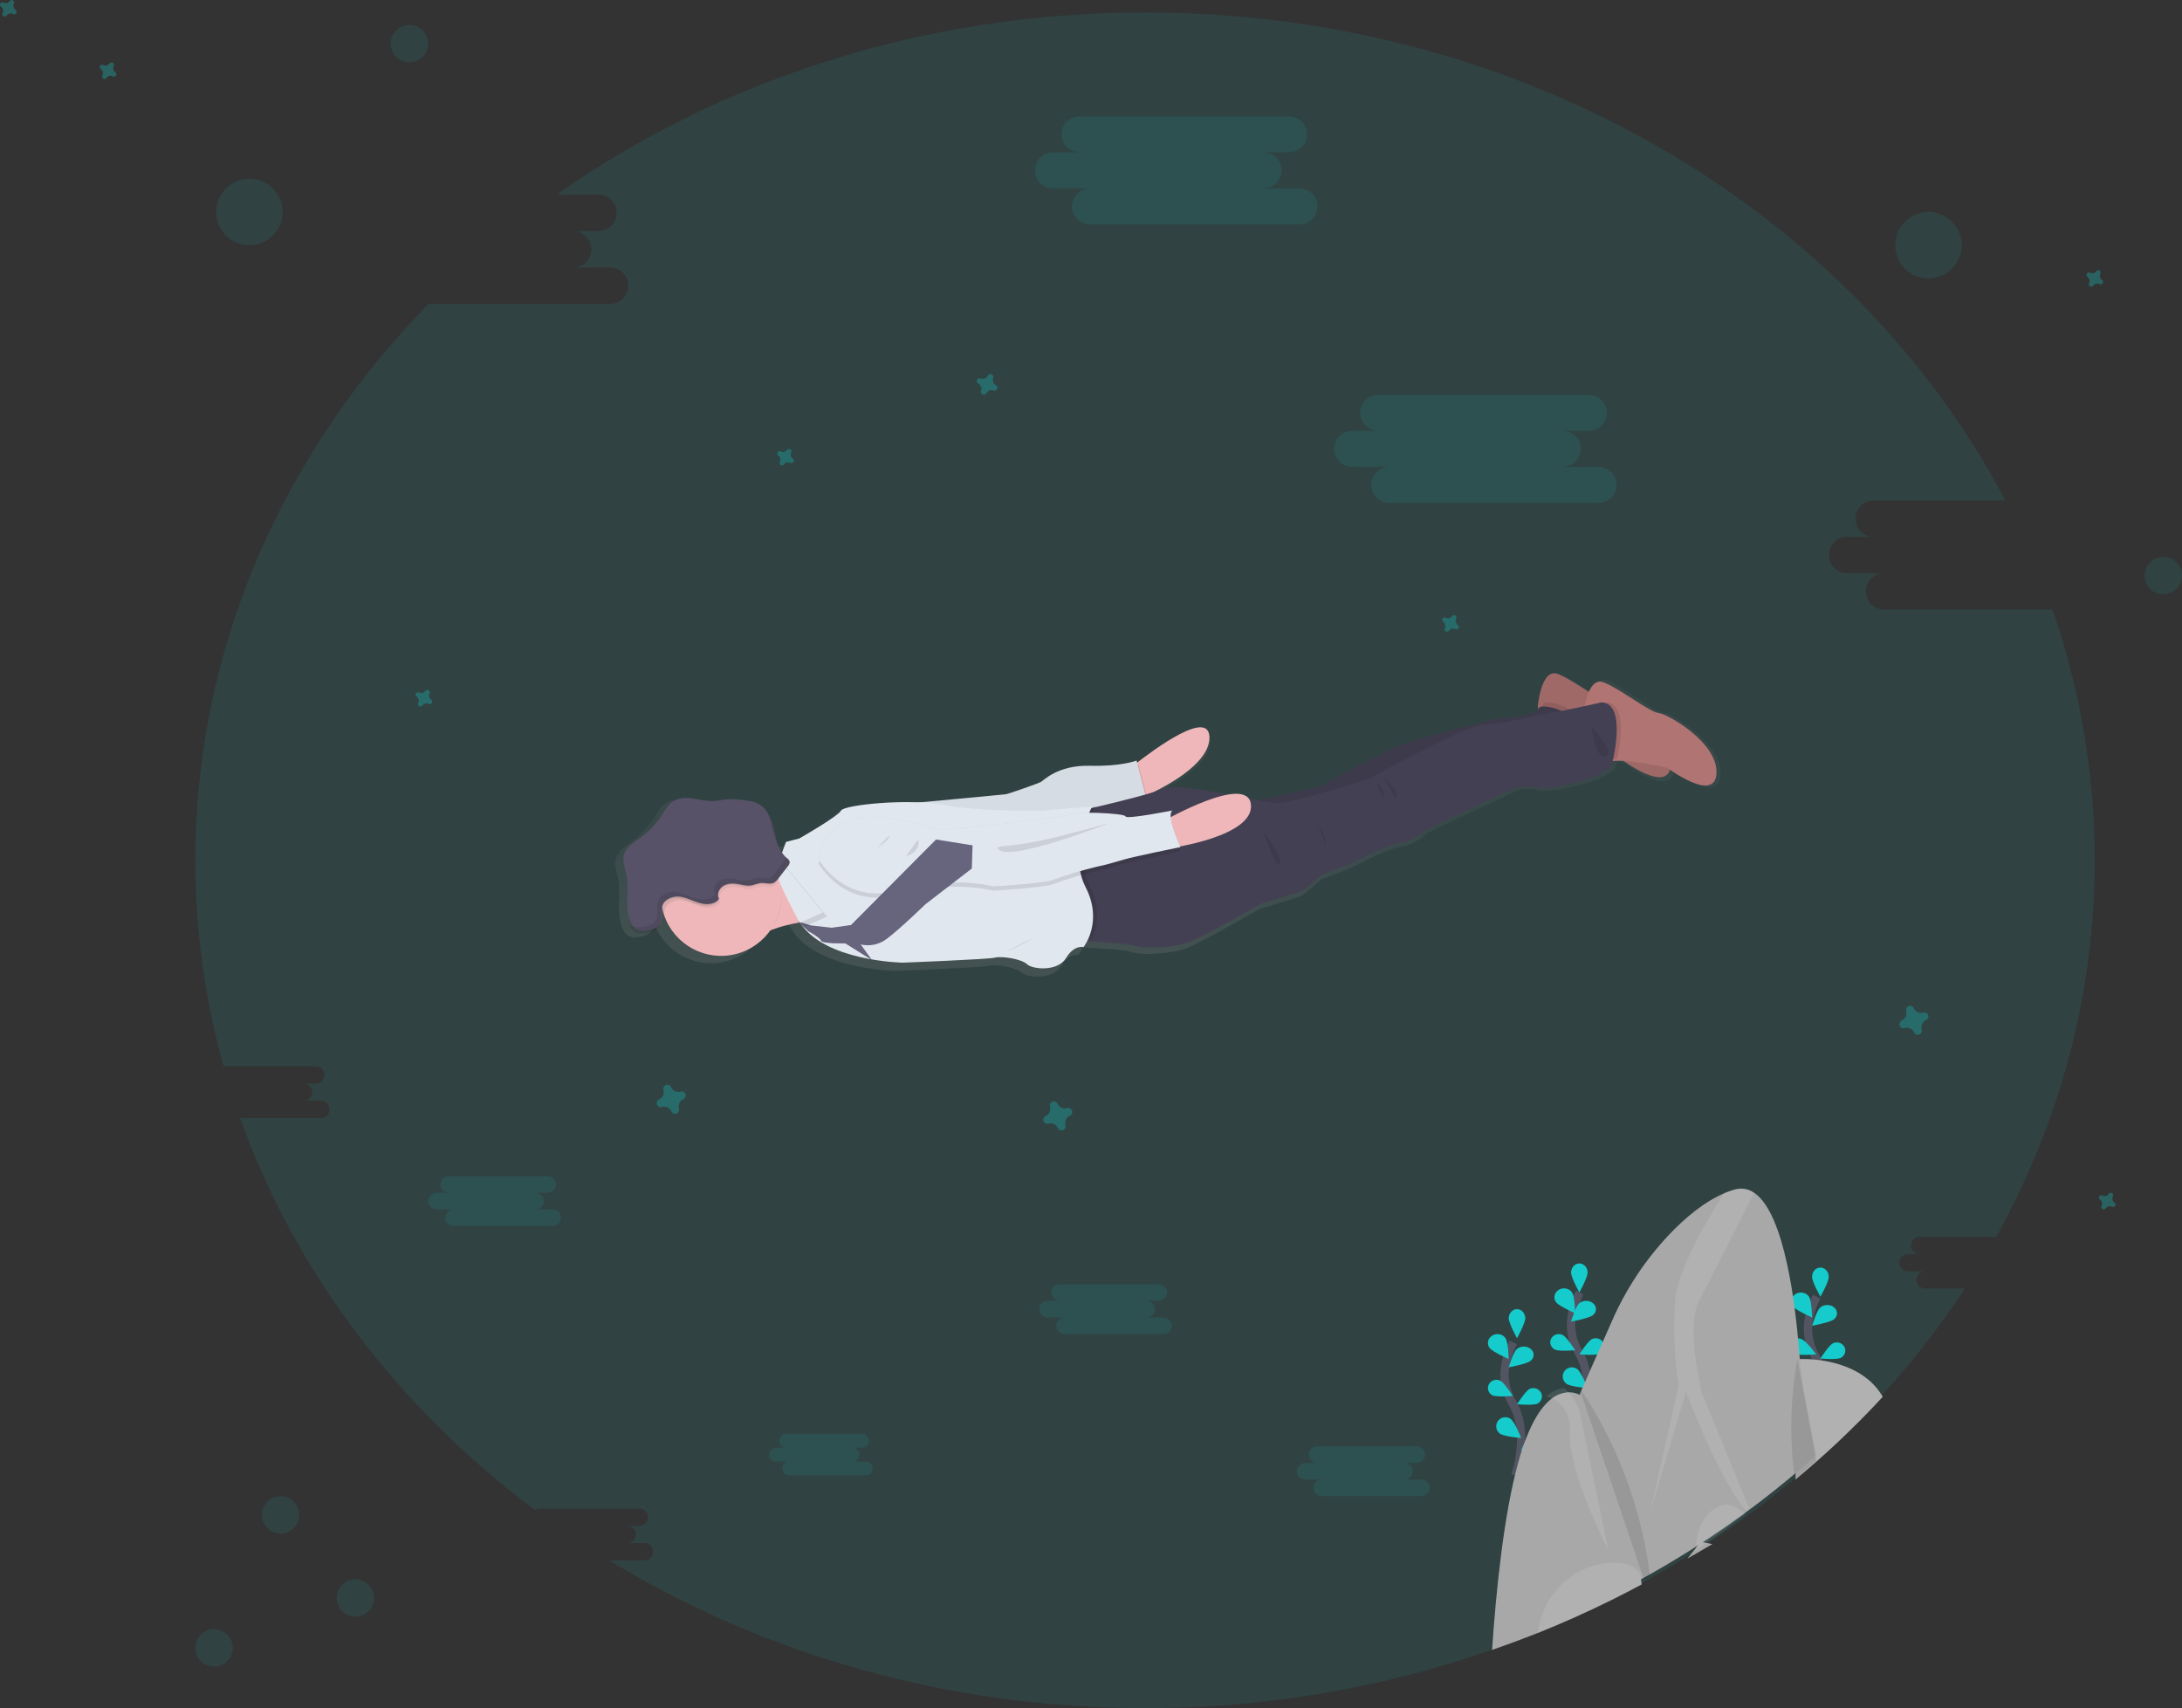<?xml version="1.0" encoding="UTF-8"?>
<svg width="525px" height="411px" viewBox="0 0 525 411" version="1.1" xmlns="http://www.w3.org/2000/svg" xmlns:xlink="http://www.w3.org/1999/xlink">
    <rect x="0" y="0" width="525" height="411" fill="#333333" stroke="none"/>
    <!-- Generator: Sketch 52.3 (67297) - http://www.bohemiancoding.com/sketch -->
    <title>undraw_instant_support_elxh</title>
    <desc>Created with Sketch.</desc>
    <defs>
        <linearGradient x1="51.767%" y1="92.231%" x2="48.478%" y2="16.631%" id="linearGradient-1">
            <stop stop-color="#808080" stop-opacity="0.25" offset="0%"></stop>
            <stop stop-color="#808080" stop-opacity="0.12" offset="54%"></stop>
            <stop stop-color="#808080" stop-opacity="0.1" offset="100%"></stop>
        </linearGradient>
        <linearGradient x1="-4.529%" y1="-25.419%" x2="96.746%" y2="-25.419%" id="linearGradient-2">
            <stop stop-color="#808080" stop-opacity="0.25" offset="0%"></stop>
            <stop stop-color="#808080" stop-opacity="0.12" offset="54%"></stop>
            <stop stop-color="#808080" stop-opacity="0.1" offset="100%"></stop>
        </linearGradient>
    </defs>
    <g id="Page-1" stroke="none" stroke-width="1" fill="none" fill-rule="evenodd">
        <g id="Desktop-HD" transform="translate(-810, -1085)">
            <g id="undraw_instant_support_elxh" transform="translate(810, 1085)">
                <path d="M78.078,258.65 C78.076,259.793 77.149,260.72 76.006,260.722 L73.067,260.722 C74.211,260.722 75.139,261.65 75.139,262.795 C75.139,263.94 74.211,264.868 73.067,264.868 L77.206,264.868 C78.351,264.868 79.279,265.796 79.279,266.941 C79.279,268.085 78.351,269.013 77.206,269.013 L57.753,269.013 C71.044,306.254 95.964,338.811 128.728,363.346 C129.069,363.111 129.474,362.985 129.889,362.983 L153.859,362.983 C155.003,362.983 155.931,363.911 155.931,365.056 C155.931,366.201 155.003,367.129 153.859,367.129 L150.92,367.129 C152.064,367.129 152.992,368.057 152.992,369.201 C152.992,370.346 152.064,371.274 150.92,371.274 L155.064,371.274 C156.208,371.274 157.136,372.202 157.136,373.347 C157.136,374.492 156.208,375.42 155.064,375.42 L146.545,375.42 C183.252,397.862 227.67,411 275.522,411 C303.891,411.055 332.065,406.326 358.861,397.01 C362.421,395.758 365.94,394.435 369.418,393.041 C375.473,390.594 381.386,387.926 387.157,385.039 C389.646,383.794 392.107,382.507 394.54,381.177 L394.653,381.119 L395.201,380.815 L396.627,380.026 C399.504,378.419 402.337,376.756 405.126,375.037 L406.841,373.974 C408.291,373.063 409.726,372.137 411.147,371.196 C413.982,369.33 416.768,367.403 419.504,365.414 L420.484,364.688 L421.273,364.105 C424.957,361.381 428.54,358.557 432.021,355.633 L432.168,355.51 C433.873,354.076 435.553,352.618 437.209,351.135 L437.356,351.002 C442.756,346.17 447.908,341.068 452.792,335.714 C460.115,327.699 466.791,319.116 472.76,310.047 L463.207,310.047 C462.063,310.047 461.135,309.119 461.135,307.974 C461.135,306.83 462.063,305.902 463.207,305.902 L459.068,305.902 C457.923,305.902 456.995,304.974 456.995,303.829 C456.995,302.684 457.923,301.756 459.068,301.756 L462.007,301.756 C461.243,301.793 460.522,301.407 460.129,300.751 C459.736,300.095 459.736,299.276 460.129,298.62 C460.522,297.965 461.243,297.578 462.007,297.615 L480.275,297.615 C495.461,270.312 504,239.549 504,206.997 C504.006,186.464 500.572,166.075 493.84,146.677 L453.184,146.677 C450.824,146.598 448.951,144.661 448.951,142.298 C448.951,139.936 450.824,137.999 453.184,137.92 L444.435,137.92 C442.019,137.92 440.06,135.961 440.06,133.544 C440.06,131.128 442.019,129.169 444.435,129.169 L450.686,129.169 C448.325,129.09 446.453,127.153 446.453,124.79 C446.453,122.428 448.325,120.491 450.686,120.412 L482.484,120.412 C446.012,51.041 367.052,3 275.522,3 C222.056,3 172.886,19.391 133.945,46.846 L144.135,46.846 C146.495,46.925 148.368,48.862 148.368,51.225 C148.368,53.587 146.495,55.524 144.135,55.603 L137.898,55.603 C140.314,55.603 142.273,57.562 142.273,59.979 C142.273,62.395 140.314,64.355 137.898,64.355 L146.648,64.355 C148.246,64.301 149.747,65.124 150.562,66.5 C151.378,67.877 151.378,69.589 150.562,70.965 C149.747,72.342 148.246,73.165 146.648,73.111 L103.107,73.111 C68.163,108.941 47,155.762 47,206.997 C46.996,223.757 49.286,240.438 53.805,256.577 L76.006,256.577 C77.148,256.582 78.073,257.507 78.078,258.65 Z" id="Path" fill="#15CBCB" opacity="0.1"></path>
                <path d="M399.889,171.309 C397.845,171.131 390.721,165.355 386.592,163.654 C384.69,162.869 383.499,164.527 382.763,166.539 C380.233,164.877 377.458,163.037 375.409,162.199 C374.872,161.946 374.254,161.934 373.708,162.164 C371.05,163.323 370.481,170.312 370.481,170.312 L370.575,170.751 C369.27,171.782 365.358,172.428 363.661,172.542 C361.666,172.67 359.028,172.966 358.097,173.43 C357.165,173.893 346.33,176.517 340.098,178.431 C333.866,180.345 317.77,189.879 317.77,189.879 L302.512,193.332 L300.37,192.918 C299.688,190.452 296.57,190.476 292.917,191.473 C286.985,190.378 281.067,189.524 279.155,190.397 C284.622,187.596 291.343,183.152 291.265,178.249 C291.157,171.56 277.998,180.942 273.016,184.735 L272.59,185.06 L272.477,184.636 C272.477,184.636 268.844,186.062 261.097,185.874 C253.351,185.687 249.904,189.352 249.208,189.717 C248.512,190.082 241.422,192.484 240.873,192.578 C240.446,192.647 228.218,193.761 222.046,194.319 C213.51,193.544 201.184,194.896 200.507,196.178 C199.733,197.658 190.348,203.044 190.348,203.044 L187.132,203.893 C187.132,203.893 186.75,204.879 186.308,206.142 C185.995,205.661 185.729,205.151 185.514,204.618 C185.028,203.309 184.648,201.963 184.377,200.593 C184.337,200.41 184.293,200.228 184.249,200.045 C184.249,200.001 184.225,199.957 184.215,199.912 L184.097,199.453 L184.068,199.34 C183.908,198.749 183.715,198.168 183.489,197.599 C183.266,197.028 182.987,196.481 182.656,195.966 C182.188,195.213 181.554,194.578 180.802,194.112 C179.572,193.357 178.086,193.179 176.654,193.017 C175.449,192.841 174.228,192.788 173.012,192.859 C171.967,192.957 170.943,193.243 169.898,193.308 C168.217,193.406 166.564,192.928 164.897,192.671 C163.23,192.415 161.416,192.42 159.994,193.357 C158.798,194.156 158.107,195.503 157.337,196.721 C155.893,199.009 154.037,201.006 151.865,202.61 C150.394,203.681 148.723,204.711 148.188,206.438 C147.654,208.164 148.394,209.836 148.723,211.538 C149.448,215.287 148.276,219.4 149.581,222.883 C149.61,222.962 149.639,223.036 149.674,223.114 C149.747,223.302 149.826,223.494 149.919,223.677 C150.001,223.846 150.093,224.011 150.193,224.17 C150.29,224.327 150.398,224.478 150.517,224.619 C150.632,224.76 150.762,224.889 150.904,225.004 C151.044,225.121 151.197,225.222 151.36,225.304 C151.961,225.564 152.624,225.641 153.268,225.526 L153.621,225.477 L153.944,225.418 C154.325,225.35 154.702,225.259 155.072,225.147 C155.441,225.038 155.793,224.88 156.121,224.678 C156.722,224.301 157.123,223.673 157.214,222.966 C157.262,222.658 157.285,222.346 157.283,222.034 L157.283,221.817 L157.357,222.044 C159.291,227.494 164.231,231.29 169.967,231.733 C175.703,232.177 181.161,229.185 183.901,224.096 L184.455,223.909 C186.235,223.336 188.058,222.91 189.907,222.636 C190.108,223.047 190.334,223.446 190.584,223.83 C196.619,233.295 215.481,233.621 215.481,233.621 C215.481,233.621 236.323,232.807 237.936,232.383 C239.549,231.958 244.359,232.698 245.746,233.995 C247.134,235.293 253.248,235.83 255.234,232.476 C257.219,229.122 259.499,229.768 259.499,229.768 C259.91,229.207 260.262,228.603 260.548,227.968 L261.877,228.032 C265.383,228.22 271.011,228.585 272.227,229.078 C274.021,229.803 281.729,229.749 285.896,227.983 C290.064,226.217 303.057,218.729 303.057,218.729 C303.057,218.729 311.137,216.263 312.573,215.77 C314.01,215.277 317.77,211.666 317.77,211.666 L325.517,208.648 C325.517,208.648 333.7,204.208 337.151,203.745 C340.603,203.281 343.731,200.243 343.731,200.243 L365.672,189.963 C367.143,189.747 368.642,189.822 370.084,190.185 C372.045,190.802 384.818,188.918 388.686,184.76 C388.686,184.76 388.828,184.222 389.019,183.344 C389.196,183.344 389.377,183.309 389.569,183.305 C390.392,183.487 390.897,183.61 390.897,183.61 C392.527,184.838 394.263,185.916 396.084,186.831 C398.688,188.089 401.478,188.78 402.458,186.624 C402.605,186.291 402.704,185.939 402.752,185.578 C405.273,187.379 413.755,192.928 413.995,186.318 C414.289,178.555 401.929,171.486 399.889,171.309 Z" id="Path" fill="url(#linearGradient-1)"></path>
                <path d="M196,221.768 C196,221.768 192.208,221.515 186.924,223.297 C185.173,223.879 183.47,224.612 181.832,225.49 C174.061,229.618 180.514,207.344 180.514,207.344 C180.514,207.344 182.677,207.344 185.277,207.112 C188.384,206.849 192.11,206.305 193.489,205.166 C196.023,203.053 196,221.768 196,221.768 Z" id="Path" fill="#EFB7B9"></path>
                <path d="M290.999,177.404 C291.098,183.86 280.079,189.541 274.846,191.876 C273.217,192.6 272.14,193 272.14,193 L271,185.569 C271,185.569 271.716,184.969 272.871,184.06 C277.843,180.165 290.891,170.538 290.999,177.404 Z" id="Path" fill="#EFB7B9"></path>
                <path d="M276,191.869 C274.306,192.597 273.186,193 273.186,193 L272,185.519 C272,185.519 272.745,184.914 273.946,184 L276,191.869 Z" id="Path" fill="#000000" opacity="0.1"></path>
                <path d="M220,193.189 C220,193.189 241.555,191.186 242.121,191.089 C242.688,190.992 249.712,188.541 250.401,188.179 C251.091,187.817 254.504,184.065 262.183,184.259 C269.863,184.453 273.463,183 273.463,183 L276,192.99 L224.803,199 L220,193.189 Z" id="Path" fill="#E1E7EF"></path>
                <path d="M220,193.189 C220,193.189 241.555,191.186 242.121,191.089 C242.688,190.992 249.712,188.541 250.401,188.179 C251.091,187.817 254.504,184.065 262.183,184.259 C269.863,184.453 273.463,183 273.463,183 L276,192.99 L224.803,199 L220,193.189 Z" id="Path" fill="#000000" opacity="0.05"></path>
                <path d="M370,169.991 C370,169.991 370.787,160.556 374.869,162.19 C378.95,163.824 386.002,169.4 388.024,169.554 C390.045,169.707 402.285,176.518 401.995,183.973 C401.705,191.428 390.192,182.767 390.192,182.767 C390.192,182.767 379.481,180.195 376.019,181.353 C372.557,182.512 370,169.991 370,169.991 Z" id="Path" fill="#B07473"></path>
                <path d="M401.995,183.973 C401.715,191.428 390.185,182.766 390.185,182.766 C390.185,182.766 379.473,180.194 376.003,181.353 C375.019,181.689 374.035,180.872 373.248,179.521 C371.698,176.964 370.576,172.531 370.167,170.753 C370.054,170.272 370,169.988 370,169.988 C370,169.988 370.787,160.552 374.872,162.191 C378.956,163.831 386.008,169.378 388.03,169.551 C390.052,169.724 402.271,176.517 401.995,183.973 Z" id="Path" fill="#000000" opacity="0.1"></path>
                <path d="M379.739,175.726 C379.39,176.67 376.917,178.169 373.077,180 C371.529,177.241 370.408,172.459 370,170.54 C370.723,170.213 371.234,169.834 371.318,169.409 C371.603,167.988 381.74,170.312 379.739,175.726 Z" id="Path" fill="#000000" opacity="0.1"></path>
                <path d="M294,194.465 L317.552,189.268 C317.552,189.268 333.5,180.124 339.701,178.293 C345.903,176.461 356.599,173.944 357.524,173.498 C358.45,173.052 361.058,172.765 363.032,172.645 C365.006,172.525 370.021,171.686 370.307,170.377 C370.592,169.068 380.742,171.206 378.738,176.212 C376.735,181.218 305.158,203 305.158,203 L294,194.465 Z" id="Path" fill="#444053"></path>
                <path d="M294,194.465 L317.552,189.268 C317.552,189.268 333.5,180.124 339.701,178.293 C345.903,176.461 356.599,173.944 357.524,173.498 C358.45,173.052 361.058,172.765 363.032,172.645 C365.006,172.525 370.021,171.686 370.307,170.377 C370.592,169.068 380.742,171.206 378.738,176.212 C376.735,181.218 305.158,203 305.158,203 L294,194.465 Z" id="Path" fill="#000000" opacity="0.1"></path>
                <path d="M412.995,185.971 C412.715,193.43 401.187,184.765 401.187,184.765 C401.187,184.765 393.694,182.967 389.217,183.054 C388.469,183.043 387.724,183.144 387.007,183.352 C383.563,184.51 381,171.991 381,171.991 C381,171.991 381.049,171.385 381.192,170.51 C381.61,167.915 382.82,162.97 385.876,164.19 C389.96,165.829 397.01,171.399 399.032,171.548 C401.054,171.697 413.271,178.532 412.995,185.971 Z" id="Path" fill="#B07473"></path>
                <path d="M389.093,182.628 C388.357,182.617 387.623,182.717 386.917,182.925 C383.525,184.078 381,171.609 381,171.609 C381,171.609 381.048,171.006 381.189,170.134 C384.019,169.536 386.389,169 386.389,169 C391.584,169.225 389.878,179.062 389.093,182.628 Z" id="Path" fill="#000000" opacity="0.1"></path>
                <path d="M387.778,184.203 C383.963,188.277 371.367,190.115 369.447,189.519 C368.031,189.162 366.559,189.086 365.113,189.294 L343.496,199.343 C343.496,199.343 340.411,202.306 337.012,202.766 C333.613,203.226 325.547,207.558 325.547,207.558 L317.917,210.492 C317.917,210.492 314.19,214.077 312.78,214.566 C311.369,215.055 303.401,217.456 303.401,217.456 C303.401,217.456 290.605,224.791 286.496,226.507 C282.387,228.223 274.801,228.282 273.028,227.573 C271.833,227.084 266.284,226.737 262.837,226.551 C261.201,226.468 260.035,226.424 260.035,226.424 L256,195.954 C256,195.954 259.335,195.216 263.547,194.223 C269.664,192.785 277.632,190.8 279.84,189.763 C283.577,188.008 303.495,193.186 307.148,193.26 C310.801,193.333 329.436,187.392 329.436,187.392 C329.436,187.392 352.718,174.276 357.429,174.271 C362.14,174.267 368.257,172.218 372.057,171.694 C375.858,171.171 385.349,169 385.349,169 C391.76,169.293 387.778,184.203 387.778,184.203 Z" id="Path" fill="#444053"></path>
                <path d="M187.818,213.75 C188.315,216.721 187.788,219.768 186.318,222.424 C184.49,222.979 182.711,223.678 181.002,224.514 C172.887,228.448 179.625,207.222 179.625,207.222 C179.625,207.222 181.884,207.222 184.599,207 C186.294,208.923 187.408,211.258 187.818,213.75 Z" id="Path" fill="#000000" opacity="0.1"></path>
                <path d="M187.817,213.204 C188.997,220.603 184.353,227.683 177.1,229.543 C169.848,231.403 162.373,227.431 159.852,220.376 C159.763,220.129 159.684,219.881 159.604,219.629 C159.422,219.023 159.28,218.405 159.179,217.779 C157.975,210.148 162.956,202.91 170.509,201.315 C178.063,199.72 185.541,204.327 187.521,211.794 C187.645,212.258 187.744,212.729 187.817,213.204 Z" id="Path" fill="#EFB7B9"></path>
                <path d="M262.259,213.172 C265.219,219.042 263.746,223.752 262.634,226 C261.047,225.918 259.916,225.874 259.916,225.874 L256,195.746 C256,195.746 259.236,195.015 263.323,194.034 L263.746,194 C263.746,194 258.072,204.875 262.259,213.172 Z" id="Path" fill="#000000" opacity="0.1"></path>
                <path d="M261.195,213.456 C265.526,221.846 260.703,227.886 260.703,227.886 C260.703,227.886 258.446,227.256 256.485,230.535 C254.523,233.814 248.461,233.291 247.099,232.001 C245.737,230.711 240.968,230.002 239.375,230.423 C237.782,230.843 217.167,231.63 217.167,231.63 C217.167,231.63 198.513,231.317 192.54,222.066 C192.294,221.692 192.071,221.304 191.871,220.903 C191.871,220.903 187.156,212.136 187.008,210.182 C186.944,209.419 187.254,208.1 187.648,206.761 C188.272,204.684 189.123,202.578 189.123,202.578 L192.304,201.747 C192.304,201.747 201.586,196.484 202.348,195.043 C203.11,193.601 218.966,192.081 227.024,193.689 C235.083,195.297 250.314,195.092 250.314,195.092 L262.763,194.051 C262.763,194.051 256.888,205.07 261.195,213.456 Z" id="Path" fill="#E1E7EF"></path>
                <path d="M242,229 C243.866,228.279 245.671,227.41 247.398,226.401 C250.258,224.692 242,229 242,229 Z" id="Path" fill="#000000" opacity="0.1"></path>
                <path d="M197,207.842 C197,207.842 203.106,218.905 216.16,215.265 C229.215,211.625 238.991,214.31 238.991,214.31 C238.991,214.31 251.202,213.627 253.452,212.714 C256.825,211.472 260.271,210.426 263.772,209.581 C265.697,209.198 268.383,208.444 270.509,207.799 C272.636,207.154 284,204.823 284,204.823 C284,204.823 280.408,196.998 282.148,196 C282.148,196 270.931,198.226 270.803,197.433 C270.676,196.64 258.107,196.158 257.083,196.955 C256.058,197.753 244.832,198.541 243.852,198.9 C242.872,199.258 225.525,200.743 225.525,200.743 C225.525,200.743 199.499,190.43 197,207.842 Z" id="Path" fill="#000000" opacity="0.1"></path>
                <path d="M280,197.522 C280,197.522 300.237,185.983 300.98,193.602 C301.722,201.222 281.941,204 281.941,204 L280,197.522 Z" id="Path" fill="#EFB7B9"></path>
                <path d="M197,206.842 C197,206.842 203.125,217.905 216.159,214.265 C229.193,210.625 238.993,213.31 238.993,213.31 C238.993,213.31 251.204,212.627 253.448,211.714 C256.823,210.471 260.271,209.425 263.773,208.581 C265.693,208.198 268.384,207.444 270.51,206.799 C272.637,206.154 284,203.823 284,203.823 C284,203.823 280.403,195.998 282.143,195 C282.143,195 270.932,197.226 270.799,196.433 C270.667,195.64 258.103,195.158 257.079,195.955 C256.055,196.753 244.829,197.541 243.849,197.9 C242.869,198.258 225.538,199.739 225.538,199.739 C225.538,199.739 199.504,189.43 197,206.842 Z" id="Path" fill="#000000" opacity="0.1"></path>
                <path d="M197,206.842 C197,206.842 203.11,217.905 216.159,214.265 C229.208,210.625 238.993,213.31 238.993,213.31 C238.993,213.31 251.204,212.627 253.448,211.714 C256.823,210.47 260.271,209.422 263.773,208.576 C265.693,208.198 268.384,207.439 270.51,206.794 C272.637,206.149 284,203.823 284,203.823 C284,203.823 280.403,195.994 282.143,195 C282.143,195 270.932,197.226 270.799,196.433 C270.667,195.64 258.103,195.158 257.079,195.955 C256.055,196.753 244.854,197.541 243.849,197.904 C242.845,198.267 225.528,199.734 225.528,199.734 C225.528,199.734 199.504,189.43 197,206.842 Z" id="Path" fill="#E1E7EF"></path>
                <path d="M240.008,204.015 C239.817,203.47 243.105,203.73 249.592,202.425 C256.08,201.12 267,198 267,198 C267,198 241.466,208.134 240.008,204.015 Z" id="Path" fill="#000000" opacity="0.1"></path>
                <path d="M213.991,201 C213.991,201 214.314,201.947 211,204" id="Path" fill="#000000" opacity="0.1"></path>
                <path d="M220.877,202 C221.411,203.71 220.159,205.45 218,206" id="Path" fill="#000000" opacity="0.1"></path>
                <path d="M192,221.759 L194.541,224.101 C194.541,224.101 197.269,225.568 197.56,226.35 C197.85,227.132 203.39,226.991 203.39,226.991 L209.792,231 L207.074,227.235 C209.259,227.759 211.566,227.272 213.347,225.91 C216.464,223.602 222.649,217.598 222.649,217.598 L233.813,208.973 L234,203.413 L225.215,202 L204.769,222.566 L200.135,223.216 L195.211,222.673 L192,221.759 Z" id="Path" fill="#000000" opacity="0.1"></path>
                <path d="M192,221.751 L194.54,224.095 C194.54,224.095 197.262,225.563 197.557,226.346 C197.852,227.129 203.39,226.987 203.39,226.987 L209.788,231 L207.071,227.232 C209.254,227.757 211.559,227.269 213.337,225.906 C216.458,223.596 222.64,217.586 222.64,217.586 L233.813,208.978 L234,203.414 L225.219,202 L204.758,222.583 L200.126,223.234 L195.204,222.691 L192,221.751 Z" id="Path" fill="#67647E"></path>
                <path d="M199,220.534 L193.473,223 C193.23,222.633 193.011,222.25 192.817,221.856 C192.817,221.856 188.154,213.271 188.008,211.351 C187.945,210.605 188.251,209.312 188.645,208 L199,220.534 Z" id="Path" fill="#000000" opacity="0.1"></path>
                <path d="M198,219.538 L192.473,222 C192.23,221.633 192.009,221.253 191.812,220.86 C191.812,220.86 187.154,212.268 187.008,210.352 C186.945,209.605 187.251,208.312 187.64,207 L198,219.538 Z" id="Path" fill="#E1E7EF"></path>
                <path d="M187,212.585 C186.772,212.884 186.48,213.129 186.147,213.303 C185.289,213.695 184.291,213.303 183.351,213.346 C182.411,213.39 181.461,213.904 180.487,213.982 C179.801,213.992 179.116,213.907 178.452,213.729 C177.168,213.463 175.772,213.312 174.576,213.894 C173.379,214.476 172.637,216.048 173.335,217.159 C172.574,218.23 171.096,218.575 169.793,218.395 C166.74,217.964 164.182,215.335 161.071,217.372 C159.719,218.269 159.806,219.656 159.835,221 C159.748,220.757 159.67,220.515 159.593,220.268 C159.413,219.673 159.274,219.067 159.176,218.454 C157.995,210.971 162.878,203.873 170.284,202.309 C177.689,200.745 185.021,205.262 186.961,212.585 L187,212.585 Z" id="Path" fill="url(#linearGradient-2)"></path>
                <path d="M158.093,223.131 C157.423,223.503 156.685,223.746 155.921,223.848 C155.072,224.084 154.167,224.045 153.342,223.736 C152.705,223.381 152.202,222.834 151.909,222.178 C150.074,218.624 151.492,214.306 150.713,210.4 C150.386,208.754 149.667,207.06 150.178,205.462 C150.689,203.865 152.4,202.795 153.843,201.759 C156.007,200.204 157.857,198.27 159.299,196.056 C160.067,194.875 160.757,193.573 161.947,192.803 C163.346,191.893 165.161,191.893 166.822,192.14 C168.484,192.387 170.13,192.847 171.812,192.75 C172.853,192.692 173.875,192.416 174.916,192.319 C176.13,192.248 177.349,192.3 178.552,192.474 C179.98,192.629 181.458,192.803 182.688,193.529 C184.855,194.807 185.698,197.402 186.264,199.823 C186.829,202.243 187.399,204.847 189.314,206.459 C189.628,206.657 189.869,206.949 189.998,207.292 C190.018,207.7 189.862,208.097 189.567,208.386 L187.305,211.32 C187.012,211.773 186.608,212.149 186.13,212.414 C185.257,212.811 184.23,212.414 183.268,212.452 C182.306,212.491 181.339,213.019 180.337,213.091 C179.634,213.104 178.933,213.019 178.254,212.84 C176.94,212.573 175.511,212.423 174.311,213.004 C173.111,213.585 172.327,215.154 173.041,216.262 C172.258,217.332 170.745,217.681 169.416,217.497 C166.287,217.071 163.668,214.442 160.489,216.475 C157.91,218.16 160.543,221.616 158.093,223.131 Z" id="Path" fill="#585268"></path>
                <g id="Group" opacity="0.1" transform="translate(151, 195)" fill="#000000">
                    <path d="M34.455,3.17 C34.895,5.075 35.335,7.11 36.385,8.705 C35.899,7.404 35.517,6.067 35.245,4.705 C34.936,3.065 34.348,1.49 33.505,0.05 C33.907,1.062 34.225,2.106 34.455,3.17 Z" id="Path"></path>
                    <path d="M38.315,11.54 L38.16,11.395 C38.064,11.62 37.938,11.83 37.785,12.02 L35.505,15.05 C35.208,15.517 34.801,15.905 34.32,16.18 C33.44,16.59 32.405,16.18 31.435,16.22 C30.465,16.26 29.49,16.805 28.48,16.88 C27.771,16.893 27.064,16.805 26.38,16.62 C25.055,16.345 23.615,16.19 22.38,16.79 C21.145,17.39 20.38,19.01 21.1,20.155 C20.31,21.26 18.79,21.62 17.445,21.43 C14.295,20.99 11.655,18.275 8.445,20.375 C5.82,22.105 8.475,25.675 6,27.24 C5.326,27.624 4.584,27.876 3.815,27.98 C2.945,28.145 2.005,28.26 1.215,27.865 C0.814,27.653 0.47,27.345 0.215,26.97 C0.314,27.242 0.429,27.507 0.56,27.765 C0.856,28.443 1.362,29.008 2.005,29.375 C2.836,29.693 3.749,29.734 4.605,29.49 C5.375,29.385 6.119,29.134 6.795,28.75 C9.265,27.185 6.61,23.615 9.24,21.885 C12.425,19.785 15.065,22.5 18.24,22.94 C19.58,23.13 21.105,22.77 21.895,21.665 C21.175,20.52 21.96,18.9 23.175,18.3 C24.39,17.7 25.825,17.855 27.15,18.13 C27.834,18.315 28.541,18.403 29.25,18.39 C30.25,18.315 31.195,17.775 32.205,17.73 C33.215,17.685 34.205,18.1 35.09,17.69 C35.572,17.416 35.979,17.028 36.275,16.56 L38.555,13.53 C38.852,13.231 39.01,12.821 38.99,12.4 C38.863,12.048 38.627,11.747 38.315,11.54 Z" id="Path"></path>
                </g>
                <path d="M304,200 C304,200 308.895,206.78 307.855,207.903 C306.814,209.027 304,200 304,200 Z" id="Path" fill="#000000" opacity="0.1"></path>
                <path d="M317,198 C317,198 319.427,202.172 318.934,203" id="Path" fill="#000000" opacity="0.1"></path>
                <path d="M331,188 C331,188 333.81,190.424 332.768,192" id="Path" fill="#000000" opacity="0.1"></path>
                <path d="M333,187 C333,187 337.078,190.929 335.725,192" id="Path" fill="#000000" opacity="0.1"></path>
                <path d="M383,175 C383,175 383.67,182.609 386.321,181.961 C388.973,181.313 383,175 383,175 Z" id="Path" fill="#000000" opacity="0.1"></path>
                <path d="M364.589,355 C364.589,355 368.174,344.977 363.916,337.599 C362.102,334.513 361.557,331.023 362.363,327.659 C362.757,326.066 363.328,324.507 364.069,323" id="Path" stroke="#535461" stroke-width="2"></path>
                <path d="M363,317.15 C363,318.391 365.002,322 365.002,322 C365.002,322 367,318.391 367,317.15 C366.95,315.947 366.069,315 365,315 C363.931,315 363.05,315.947 363,317.15 Z" id="Path" fill="#15CBCB"></path>
                <path d="M358.373,324.298 C359.067,325.289 363,327 363,327 C363,327 362.925,322.965 362.236,321.974 C361.541,320.982 360.114,320.702 359.047,321.347 C357.981,321.993 357.679,323.32 358.373,324.312 L358.373,324.298 Z" id="Path" fill="#15CBCB"></path>
                <path d="M359.06,335.732 C360.088,336.228 364,335.884 364,335.884 C364,335.884 361.962,332.67 360.934,332.174 C359.918,331.739 358.725,332.146 358.224,333.097 C357.722,334.048 358.091,335.208 359.06,335.732 Z" id="Path" fill="#15CBCB"></path>
                <path d="M360.89,344.955 C361.85,345.674 366,346 366,346 C366,346 364.477,342.164 363.502,341.43 C362.872,340.964 362.04,340.87 361.321,341.182 C360.601,341.494 360.103,342.166 360.014,342.944 C359.925,343.722 360.259,344.489 360.89,344.955 Z" id="Path" fill="#15CBCB"></path>
                <path d="M368.285,327.434 C367.352,328.204 363,329 363,329 C363,329 364.062,325.335 365.001,324.565 C365.935,323.796 367.427,323.814 368.334,324.607 C369.241,325.399 369.219,326.665 368.285,327.434 Z" id="Path" fill="#15CBCB"></path>
                <path d="M369.94,337.733 C368.912,338.226 365,337.886 365,337.886 C365,337.886 367.038,334.671 368.066,334.174 C369.082,333.739 370.275,334.146 370.776,335.097 C371.278,336.049 370.909,337.21 369.94,337.733 Z" id="Path" fill="#15CBCB"></path>
                <path d="M371.046,347.967 C370.097,348.678 366,349 366,349 C366,349 367.503,345.209 368.466,344.48 C369.087,343.98 369.932,343.861 370.668,344.169 C371.403,344.477 371.91,345.163 371.989,345.955 C372.068,346.748 371.706,347.52 371.046,347.967 Z" id="Path" fill="#15CBCB"></path>
                <path d="M437.589,344 C437.589,344 441.174,333.98 436.915,326.605 C435.103,323.517 434.558,320.028 435.362,316.662 C435.756,315.068 436.327,313.508 437.069,312" id="Path" stroke="#535461" stroke-width="2"></path>
                <path d="M436.002,307.292 C436.002,308.496 438.002,312 438.002,312 C438.002,312 439.998,308.496 439.998,307.292 C440.032,306.486 439.659,305.725 439.027,305.311 C438.395,304.896 437.605,304.896 436.973,305.311 C436.341,305.725 435.968,306.486 436.002,307.292 Z" id="Path" fill="#15CBCB"></path>
                <path d="M431.373,314.298 C432.067,315.289 436,317 436,317 C436,317 435.93,312.965 435.236,311.974 C434.541,310.982 433.114,310.702 432.047,311.347 C430.981,311.993 430.679,313.32 431.373,314.312 L431.373,314.298 Z" id="Path" fill="#15CBCB"></path>
                <path d="M431.364,325.734 C432.533,326.223 437,325.888 437,325.888 C437,325.888 434.673,322.719 433.499,322.234 C432.739,321.896 431.816,321.926 431.09,322.312 C430.364,322.697 429.948,323.378 430.005,324.089 C430.062,324.801 430.583,325.431 431.364,325.734 Z" id="Path" fill="#15CBCB"></path>
                <path d="M433.83,334.945 C434.802,335.671 439,336 439,336 C439,336 437.46,332.127 436.473,331.382 C435.485,330.715 434.145,330.943 433.436,331.899 C432.727,332.856 432.9,334.199 433.83,334.945 Z" id="Path" fill="#15CBCB"></path>
                <path d="M441.285,317.434 C440.352,318.204 436,319 436,319 C436,319 437.067,315.335 438.001,314.565 C438.935,313.796 440.427,313.814 441.334,314.607 C442.241,315.399 442.219,316.665 441.285,317.434 Z" id="Path" fill="#15CBCB"></path>
                <path d="M442.873,326.734 C441.859,327.226 438,326.885 438,326.885 C438,326.885 440.015,323.7 441.024,323.212 C442.035,322.721 443.269,323.111 443.779,324.084 C444.29,325.056 443.884,326.243 442.873,326.734 Z" id="Path" fill="#15CBCB"></path>
                <path d="M444.11,337.955 C443.15,338.674 439,339 439,339 C439,339 440.523,335.164 441.498,334.43 C442.472,333.71 443.847,333.915 444.569,334.888 C445.29,335.861 445.085,337.234 444.11,337.955 Z" id="Path" fill="#15CBCB"></path>
                <path d="M380.589,343 C380.589,343 384.174,332.978 379.915,325.602 C378.103,322.513 377.557,319.024 378.362,315.658 C378.756,314.066 379.327,312.506 380.069,311" id="Path" stroke="#535461" stroke-width="2"></path>
                <path d="M378,306.15 C378,307.391 380.002,311 380.002,311 C380.002,311 382,307.391 382,306.15 C381.95,304.947 381.069,304 380,304 C378.931,304 378.05,304.947 378,306.15 Z" id="Path" fill="#15CBCB"></path>
                <path d="M374.373,313.297 C375.067,314.289 379,316 379,316 C379,316 378.93,311.965 378.236,310.974 C377.786,310.332 377.003,309.962 376.181,310.003 C375.359,310.044 374.623,310.49 374.25,311.172 C373.877,311.854 373.924,312.67 374.373,313.311 L374.373,313.297 Z" id="Path" fill="#15CBCB"></path>
                <path d="M374.13,324.734 C375.14,325.226 379,324.885 379,324.885 C379,324.885 376.989,321.702 375.975,321.21 C375.32,320.894 374.539,320.937 373.926,321.324 C373.313,321.711 372.961,322.382 373.003,323.086 C373.046,323.789 373.475,324.417 374.13,324.734 Z" id="Path" fill="#15CBCB"></path>
                <path d="M376.89,332.955 C377.85,333.674 382,334 382,334 C382,334 380.477,330.164 379.502,329.43 C378.872,328.964 378.04,328.87 377.321,329.182 C376.601,329.494 376.103,330.166 376.014,330.944 C375.925,331.722 376.259,332.489 376.89,332.955 Z" id="Path" fill="#15CBCB"></path>
                <path d="M383.285,316.434 C382.352,317.204 378,318 378,318 C378,318 379.067,314.335 380.001,313.565 C380.935,312.796 382.427,312.814 383.334,313.607 C384.241,314.399 384.219,315.665 383.285,316.434 Z" id="Path" fill="#15CBCB"></path>
                <path d="M384.94,325.733 C383.912,326.226 380,325.886 380,325.886 C380,325.886 382.042,322.671 383.066,322.174 C384.082,321.739 385.275,322.146 385.776,323.097 C386.278,324.049 385.909,325.21 384.94,325.733 Z" id="Path" fill="#15CBCB"></path>
                <path d="M386.046,336.967 C385.097,337.678 381,338 381,338 C381,338 382.503,334.209 383.466,333.48 C384.087,332.98 384.932,332.861 385.668,333.169 C386.403,333.477 386.91,334.163 386.989,334.955 C387.068,335.748 386.706,336.52 386.046,336.967 Z" id="Path" fill="#15CBCB"></path>
                <path d="M432.001,354.726 C432.001,355.157 432.001,355.584 432.001,356 L432.149,355.878 C433.873,354.444 435.572,352.985 437.246,351.502 L437.394,351.37 C442.854,346.539 448.062,341.437 453,336.084 C447.716,326.99 435.339,326.941 433.115,327.01 L432.768,327.01 C432.768,327.01 431.971,343.379 432.001,354.726 Z" id="Path" fill="#A8A8A8"></path>
                <path d="M432.001,354.726 C432.001,355.157 432.001,355.584 432.001,356 L432.149,355.878 C433.873,354.444 435.572,352.985 437.246,351.502 L437.394,351.37 C442.854,346.539 448.062,341.437 453,336.084 C447.716,326.99 435.339,326.941 433.115,327.01 L432.768,327.01 C432.768,327.01 431.971,343.379 432.001,354.726 Z" id="Path" fill="#FFFFFF" opacity="0.1"></path>
                <path d="M380,335.878 L380.409,338.592 L384.576,366.168 L385.939,375.211 L387.267,384 C389.74,382.756 392.185,381.469 394.603,380.14 L394.715,380.081 L395.26,379.777 L396.677,378.988 C399.535,377.382 402.351,375.719 405.122,374.001 L406.826,372.938 C408.266,372.027 409.693,371.101 411.104,370.161 C413.921,368.296 416.689,366.369 419.408,364.38 L420.382,363.655 L421.166,363.072 C424.826,360.348 428.386,357.525 431.845,354.602 L431.991,354.479 C433.685,353.046 435.355,351.587 437,350.105 L434.566,337.49 C434.079,334.936 433.677,332.372 433.359,329.799 C433.184,328.408 433.038,327.013 432.921,325.615 C432.887,325.282 432.858,324.944 432.833,324.611 C431.996,314.093 429.426,292.244 422.217,287.105 C420.826,286.049 419.016,285.727 417.349,286.238 C416.634,286.44 415.93,286.682 415.242,286.963 C410.184,289.001 405.399,293.048 401.432,297.251 C395.743,303.31 391.132,310.31 387.803,317.944 L380.501,334.507 L380.477,334.561 L380.409,334.712 L380,335.878 Z" id="Path" fill="#A8A8A8"></path>
                <path d="M397,364 L405.636,334.917 C405.636,334.917 413.721,356.309 420.083,363.511 L420.883,362.929 L409.416,335.035 C409.416,335.035 405.661,319.139 408.666,313.35 C411.049,308.754 418.876,293.303 422,287.103 C420.581,286.049 418.734,285.727 417.034,286.238 C416.304,286.439 415.586,286.681 414.883,286.961 C410.91,293.161 403.56,305.541 403.014,313.223 C402.59,319.941 402.883,326.685 403.888,333.343 L397,364 Z" id="Path" fill="#FFFFFF" opacity="0.1"></path>
                <path d="M359,397 C362.581,395.76 366.12,394.448 369.619,393.066 C375.709,390.641 381.656,387.997 387.461,385.135 C389.964,383.901 392.439,382.625 394.887,381.307 L395,381.249 L394.714,379.466 L394.404,377.524 L393.384,371.083 C393.384,371.083 388.639,350.859 383.623,340.655 C382.878,338.999 381.897,337.457 380.71,336.075 C380.636,335.992 380.558,335.919 380.479,335.846 C379.452,335.207 378.24,334.917 377.03,335.021 C375.434,335.198 373.943,335.889 372.787,336.988 C370.323,339.149 367.638,343.477 365.332,351.758 C361.779,364.454 359.931,383.226 359,397 Z" id="Path" fill="#A8A8A8"></path>
                <path d="M370,393 C376.026,390.539 381.91,387.857 387.653,384.953 C390.13,383.701 392.579,382.407 395,381.07 C394.976,380.459 394.917,379.838 394.829,379.202 C394.829,379.202 394.21,375.753 387.663,376.014 C387.214,376.014 386.766,376.068 386.322,376.123 C379.33,377.006 373.43,381.802 371.077,388.516 C370.547,389.963 370.186,391.468 370,393 Z" id="Path" fill="#FFFFFF" opacity="0.1"></path>
                <path d="M377.716,344.642 C377.943,338.723 374.689,336.695 372,336.018 C373.182,334.889 374.71,334.18 376.344,334 C378.216,335.547 379.543,337.64 380.133,339.979 L387,373 C387,373 377.333,354.561 377.716,344.642 Z" id="Path" fill="#FFFFFF" opacity="0.1"></path>
                <path d="M407.816,372.745 L406,375 L407.709,374.039 C409.154,373.215 410.584,372.378 412,371.527 L409.222,371 L407.816,372.745 Z" id="Path" fill="#A8A8A8"></path>
                <path d="M408,373 C409.374,372.07 410.734,371.125 412.08,370.165 C414.767,368.261 417.407,366.295 420,364.264 C418.176,362.864 416.439,361.894 415.232,362.009 C415.232,362.009 409.044,362.464 408.102,371.54 C408.056,372.005 408.019,372.49 408,373 Z" id="Path" fill="#FFFFFF" opacity="0.1"></path>
                <path d="M380,334 L380.152,334.456 L394.344,376.504 L395.525,380 L397,379.203 C395.226,365.01 390.552,351.311 383.254,338.917 C381.794,336.491 380.684,334.921 380.213,334.302 C380.101,334.144 380.03,334.05 380,334.015 L380,334 Z" id="Path" fill="#000000" opacity="0.1"></path>
                <path d="M431.721,354.843 C431.764,355.227 431.818,355.611 431.871,356 C433.556,354.559 435.218,353.093 436.855,351.602 L437,351.47 L433.251,331.191 L432.476,327 C430.806,336.185 430.551,345.578 431.721,354.843 Z" id="Path" fill="#000000" opacity="0.1"></path>
                <path d="M253.375,36.668 L259.627,36.668 C257.266,36.59 255.393,34.673 255.393,32.334 C255.393,29.996 257.266,28.078 259.627,28 L310.268,28 C312.628,28.078 314.501,29.996 314.501,32.334 C314.501,34.673 312.628,36.59 310.268,36.668 L304.016,36.668 C306.432,36.668 308.391,38.608 308.391,41 C308.391,43.392 306.432,45.332 304.016,45.332 L312.766,45.332 C315.127,45.41 317,47.327 317,49.666 C317,52.004 315.127,53.922 312.766,54 L262.126,54 C259.765,53.922 257.892,52.004 257.892,49.666 C257.892,47.327 259.765,45.41 262.126,45.332 L253.375,45.332 C250.959,45.332 249,43.392 249,41 C249,38.608 250.959,36.668 253.375,36.668 Z" id="Path" fill="#15CBCB" opacity="0.1"></path>
                <path d="M325.374,103.665 L331.625,103.665 C329.209,103.665 327.25,101.725 327.25,99.333 C327.25,96.94 329.209,95 331.625,95 L382.254,95 C384.67,95 386.629,96.94 386.629,99.333 C386.629,101.725 384.67,103.665 382.254,103.665 L376.004,103.665 C378.42,103.665 380.378,105.605 380.378,107.998 C380.378,110.39 378.42,112.33 376.004,112.33 L384.767,112.33 C387.127,112.408 389,114.326 389,116.665 C389,119.004 387.127,120.922 384.767,121 L334.123,121 C331.763,120.922 329.89,119.004 329.89,116.665 C329.89,114.326 331.763,112.408 334.123,112.33 L325.374,112.33 C322.958,112.33 321,110.39 321,107.998 C321,105.605 322.958,103.665 325.374,103.665 Z" id="Path" fill="#15CBCB" opacity="0.1"></path>
                <path d="M252.054,313 L254.967,313 C253.833,313 252.913,312.105 252.913,311 C252.913,309.895 253.833,309 254.967,309 L278.757,309 C279.891,309 280.81,309.895 280.81,311 C280.81,312.105 279.891,313 278.757,313 L275.844,313 C276.978,313 277.897,313.895 277.897,315 C277.897,316.105 276.978,317 275.844,317 L279.946,317 C281.081,317 282,317.895 282,319 C282,320.105 281.081,321 279.946,321 L256.161,321 C255.027,321 254.107,320.105 254.107,319 C254.107,317.895 255.027,317 256.161,317 L252.054,317 C250.919,317 250,316.105 250,315 C250,313.895 250.919,313 252.054,313 Z" id="Path" fill="#15CBCB" opacity="0.1"></path>
                <path d="M186.712,348.333 L189.003,348.333 C188.151,348.284 187.484,347.553 187.484,346.666 C187.484,345.78 188.151,345.048 189.003,345 L207.564,345 C208.416,345.048 209.083,345.78 209.083,346.666 C209.083,347.553 208.416,348.284 207.564,348.333 L205.274,348.333 C206.125,348.381 206.792,349.112 206.792,349.999 C206.792,350.885 206.125,351.617 205.274,351.665 L208.481,351.665 C209.333,351.713 210,352.445 210,353.331 C210,354.218 209.333,354.949 208.481,354.998 L189.901,354.998 C189.307,355.031 188.744,354.721 188.438,354.192 C188.131,353.662 188.131,353 188.438,352.471 C188.744,351.941 189.307,351.631 189.901,351.665 L186.693,351.665 C186.1,351.699 185.537,351.389 185.23,350.859 C184.923,350.33 184.923,349.668 185.23,349.138 C185.537,348.609 186.1,348.299 186.693,348.333 L186.712,348.333 Z" id="Path" fill="#15CBCB" opacity="0.1"></path>
                <path d="M105.054,287 L107.992,287 C106.857,287 105.938,286.105 105.938,285 C105.938,283.895 106.857,283 107.992,283 L131.751,283 C132.886,283 133.805,283.895 133.805,285 C133.805,286.105 132.886,287 131.751,287 L128.838,287 C129.972,287 130.892,287.895 130.892,289 C130.892,290.105 129.972,291 128.838,291 L132.946,291 C134.08,291 135,291.895 135,293 C135,294.105 134.08,295 132.946,295 L109.162,295 C108.028,295 107.108,294.105 107.108,293 C107.108,291.895 108.028,291 109.162,291 L105.054,291 C103.92,291 103,290.105 103,289 C103,287.895 103.92,287 105.054,287 Z" id="Path" fill="#15CBCB" opacity="0.1"></path>
                <path d="M314.06,352.001 L316.982,352.001 C315.844,352.001 314.922,351.105 314.922,350 C314.922,348.896 315.844,348 316.982,348 L340.842,348 C341.98,348 342.902,348.896 342.902,350 C342.902,351.105 341.98,352.001 340.842,352.001 L337.921,352.001 C339.058,352.001 339.98,352.896 339.98,354.001 C339.98,355.106 339.058,356.002 337.921,356.002 L342.04,356.002 C343.138,356.053 344,356.933 344,358 C344,359.067 343.138,359.946 342.04,359.998 L318.17,359.998 C317.411,360.033 316.693,359.661 316.303,359.028 C315.912,358.395 315.912,357.604 316.303,356.971 C316.693,356.338 317.411,355.966 318.17,356.002 L314.06,356.002 C312.922,356.002 312,355.106 312,354.001 C312,352.896 312.922,352.001 314.06,352.001 Z" id="Path" fill="#15CBCB" opacity="0.1"></path>
                <path d="M347.631,151.142 C347.907,150.615 347.744,149.965 347.252,149.631 C347.215,149.607 347.182,149.578 347.153,149.545 C346.979,149.353 346.95,149.07 347.083,148.848 C347.216,148.625 347.478,148.516 347.729,148.577 C347.772,148.589 347.814,148.605 347.853,148.627 C348.38,148.905 349.031,148.743 349.368,148.252 C349.393,148.214 349.422,148.18 349.455,148.149 C349.647,147.978 349.929,147.951 350.151,148.084 C350.372,148.218 350.48,148.479 350.418,148.73 C350.405,148.772 350.389,148.814 350.369,148.853 C350.092,149.38 350.255,150.03 350.748,150.364 C350.785,150.389 350.819,150.418 350.851,150.45 C351.022,150.643 351.049,150.925 350.916,151.146 C350.782,151.367 350.521,151.475 350.27,151.414 C350.226,151.404 350.185,151.387 350.147,151.364 C349.618,151.089 348.968,151.252 348.631,151.743 C348.608,151.781 348.581,151.815 348.549,151.846 C348.357,152.021 348.072,152.05 347.849,151.916 C347.625,151.782 347.517,151.518 347.581,151.265 C347.594,151.223 347.611,151.182 347.631,151.142 Z" id="Path" fill="#15CBCB" opacity="0.3"></path>
                <path d="M502.632,68.142 C502.91,67.616 502.747,66.964 502.253,66.631 C502.217,66.606 502.184,66.577 502.154,66.545 C501.979,66.353 501.95,66.068 502.084,65.845 C502.218,65.622 502.482,65.513 502.735,65.577 C502.776,65.59 502.816,65.606 502.854,65.627 C503.382,65.906 504.034,65.742 504.369,65.248 C504.394,65.212 504.423,65.179 504.455,65.149 C504.648,64.978 504.93,64.951 505.151,65.084 C505.372,65.218 505.48,65.479 505.418,65.73 C505.408,65.772 505.392,65.812 505.369,65.849 C505.094,66.377 505.257,67.027 505.748,67.364 C505.785,67.389 505.819,67.418 505.851,67.45 C506.022,67.643 506.049,67.925 505.916,68.146 C505.782,68.367 505.521,68.475 505.27,68.414 C505.227,68.403 505.186,68.386 505.147,68.364 C504.62,68.09 503.971,68.252 503.636,68.743 C503.609,68.779 503.581,68.814 503.55,68.846 C503.357,69.021 503.073,69.05 502.85,68.916 C502.626,68.782 502.518,68.518 502.582,68.265 C502.595,68.223 502.612,68.182 502.632,68.142 Z" id="Path" fill="#15CBCB" opacity="0.3"></path>
                <path d="M505.636,290.16 C505.914,289.631 505.75,288.978 505.256,288.643 C505.219,288.618 505.186,288.589 505.157,288.556 C504.979,288.365 504.949,288.079 505.083,287.855 C505.217,287.631 505.483,287.523 505.736,287.589 C505.779,287.598 505.821,287.615 505.86,287.638 C506.39,287.914 507.043,287.751 507.381,287.258 C507.404,287.22 507.432,287.185 507.464,287.155 C507.657,286.978 507.943,286.95 508.167,287.084 C508.391,287.219 508.5,287.484 508.435,287.738 C508.422,287.78 508.406,287.822 508.386,287.862 C508.108,288.39 508.272,289.043 508.766,289.379 C508.803,289.403 508.836,289.432 508.865,289.465 C509.023,289.656 509.044,289.925 508.918,290.138 C508.792,290.351 508.546,290.462 508.303,290.416 C508.26,290.408 508.218,290.392 508.179,290.371 C507.65,290.092 506.996,290.253 506.658,290.747 C506.633,290.785 506.604,290.82 506.571,290.85 C506.377,291.023 506.094,291.049 505.872,290.915 C505.65,290.781 505.541,290.519 505.603,290.267 C505.612,290.231 505.623,290.195 505.636,290.16 Z" id="Path" fill="#15CBCB" opacity="0.3"></path>
                <path d="M24.633,18.147 C24.909,17.619 24.746,16.967 24.255,16.632 C24.218,16.607 24.185,16.578 24.156,16.545 C23.979,16.355 23.95,16.07 24.083,15.847 C24.216,15.624 24.48,15.516 24.731,15.582 C24.774,15.593 24.816,15.61 24.855,15.631 C25.381,15.908 26.032,15.745 26.367,15.252 C26.392,15.215 26.421,15.181 26.453,15.149 C26.645,14.978 26.927,14.951 27.147,15.084 C27.368,15.218 27.476,15.479 27.415,15.73 C27.403,15.773 27.387,15.814 27.365,15.853 C27.089,16.381 27.252,17.033 27.743,17.369 C27.78,17.393 27.815,17.42 27.846,17.451 C28.021,17.643 28.05,17.928 27.916,18.151 C27.783,18.375 27.518,18.483 27.267,18.419 C27.224,18.407 27.182,18.391 27.143,18.369 C26.617,18.092 25.966,18.255 25.631,18.748 C25.608,18.785 25.581,18.818 25.549,18.847 C25.358,19.021 25.075,19.05 24.853,18.917 C24.631,18.784 24.522,18.522 24.583,18.271 C24.595,18.228 24.611,18.186 24.633,18.147 Z" id="Path" fill="#15CBCB" opacity="0.3"></path>
                <path d="M0.628,3.146 C0.904,2.619 0.741,1.968 0.251,1.633 C0.214,1.609 0.181,1.58 0.152,1.547 C-0.021,1.355 -0.049,1.072 0.083,0.849 C0.215,0.626 0.476,0.517 0.727,0.578 C0.77,0.59 0.811,0.606 0.85,0.628 C1.375,0.906 2.024,0.745 2.36,0.253 C2.384,0.216 2.411,0.181 2.442,0.15 C2.631,-0.02 2.908,-0.048 3.128,0.08 C3.348,0.209 3.46,0.465 3.406,0.714 C3.394,0.756 3.377,0.796 3.357,0.834 C3.073,1.365 3.236,2.026 3.734,2.363 C3.771,2.387 3.804,2.416 3.833,2.449 C4.02,2.641 4.054,2.936 3.914,3.166 C3.774,3.395 3.497,3.499 3.242,3.418 C3.198,3.408 3.157,3.391 3.119,3.368 C2.592,3.093 1.944,3.256 1.609,3.748 C1.585,3.785 1.556,3.82 1.523,3.851 C1.331,4.022 1.05,4.049 0.829,3.915 C0.609,3.782 0.501,3.52 0.563,3.269 C0.581,3.226 0.603,3.185 0.628,3.146 Z" id="Path" fill="#15CBCB" opacity="0.3"></path>
                <path d="M187.63,111.147 C187.906,110.62 187.744,109.97 187.252,109.636 C187.215,109.612 187.182,109.583 187.153,109.55 C186.979,109.358 186.95,109.075 187.083,108.853 C187.215,108.63 187.478,108.52 187.729,108.582 C187.772,108.594 187.813,108.61 187.852,108.632 C188.379,108.909 189.03,108.748 189.367,108.257 C189.389,108.219 189.417,108.185 189.449,108.154 C189.641,107.979 189.925,107.95 190.149,108.084 C190.372,108.218 190.48,108.482 190.416,108.735 C190.404,108.776 190.387,108.816 190.367,108.854 C190.09,109.382 190.253,110.033 190.745,110.369 C190.782,110.393 190.815,110.422 190.844,110.455 C191.021,110.646 191.05,110.93 190.917,111.153 C190.784,111.376 190.519,111.484 190.268,111.418 C190.224,111.409 190.183,111.392 190.144,111.369 C189.616,111.094 188.966,111.257 188.63,111.748 C188.606,111.786 188.577,111.82 188.544,111.851 C188.351,112.022 188.069,112.049 187.848,111.916 C187.627,111.782 187.519,111.521 187.581,111.27 C187.594,111.228 187.61,111.186 187.63,111.147 Z" id="Path" fill="#15CBCB" opacity="0.3"></path>
                <path d="M100.633,169.143 C100.909,168.617 100.746,167.968 100.255,167.634 C100.218,167.61 100.185,167.581 100.156,167.548 C99.979,167.357 99.95,167.073 100.083,166.851 C100.216,166.628 100.48,166.52 100.732,166.586 C100.775,166.595 100.817,166.612 100.855,166.635 C101.382,166.91 102.032,166.747 102.368,166.257 C102.392,166.22 102.42,166.185 102.45,166.154 C102.642,165.979 102.926,165.95 103.149,166.084 C103.372,166.218 103.481,166.482 103.416,166.734 C103.404,166.776 103.387,166.817 103.367,166.857 C103.091,167.383 103.254,168.032 103.745,168.366 C103.782,168.39 103.815,168.419 103.844,168.452 C104.021,168.643 104.05,168.927 103.917,169.149 C103.784,169.372 103.52,169.48 103.268,169.414 C103.225,169.405 103.183,169.388 103.145,169.365 C102.618,169.09 101.968,169.253 101.632,169.743 C101.608,169.78 101.58,169.815 101.55,169.846 C101.358,170.021 101.074,170.05 100.851,169.916 C100.628,169.782 100.519,169.518 100.584,169.266 C100.596,169.224 100.613,169.183 100.633,169.143 Z" id="Path" fill="#15CBCB" opacity="0.3"></path>
                <path d="M236.041,94.052 C236.296,93.387 236.012,92.636 235.381,92.308 C235.333,92.284 235.288,92.254 235.248,92.219 C235.01,92.018 234.934,91.682 235.062,91.398 C235.19,91.113 235.491,90.947 235.799,90.992 C235.852,90.998 235.903,91.011 235.952,91.032 C236.618,91.286 237.368,91.002 237.7,90.371 C237.725,90.324 237.754,90.279 237.788,90.238 C237.993,90.006 238.325,89.935 238.607,90.063 C238.889,90.191 239.054,90.488 239.014,90.795 C239.004,90.847 238.989,90.898 238.97,90.948 C238.718,91.614 239.003,92.364 239.635,92.692 C239.68,92.717 239.723,92.747 239.763,92.781 C239.993,92.985 240.064,93.316 239.938,93.597 C239.812,93.879 239.517,94.045 239.211,94.008 C239.159,94 239.108,93.987 239.059,93.968 C238.395,93.713 237.644,93.997 237.316,94.629 C237.29,94.675 237.26,94.72 237.227,94.762 C237.022,94.994 236.69,95.065 236.409,94.937 C236.127,94.809 235.962,94.512 236.001,94.205 C236.007,94.152 236.021,94.101 236.041,94.052 Z" id="Path" fill="#15CBCB" opacity="0.3"></path>
                <path d="M457.553,245.556 C458.455,245.165 458.919,244.158 458.631,243.218 C458.611,243.148 458.597,243.076 458.592,243.003 C458.582,242.584 458.839,242.206 459.232,242.061 C459.625,241.916 460.067,242.036 460.331,242.361 C460.374,242.42 460.411,242.484 460.439,242.552 C460.83,243.454 461.836,243.918 462.775,243.63 C462.846,243.608 462.918,243.593 462.991,243.586 C463.412,243.573 463.794,243.832 463.94,244.227 C464.085,244.623 463.962,245.067 463.633,245.33 C463.574,245.374 463.509,245.41 463.442,245.438 C462.55,245.839 462.09,246.836 462.364,247.775 C462.388,247.845 462.403,247.917 462.408,247.991 C462.421,248.412 462.163,248.794 461.767,248.94 C461.372,249.085 460.928,248.962 460.664,248.633 C460.62,248.575 460.586,248.51 460.561,248.442 C460.17,247.54 459.164,247.075 458.225,247.364 C458.154,247.385 458.082,247.4 458.009,247.408 C457.588,247.42 457.206,247.162 457.06,246.767 C456.915,246.371 457.038,245.927 457.367,245.663 C457.425,245.621 457.488,245.585 457.553,245.556 Z" id="Path" fill="#15CBCB" opacity="0.3"></path>
                <path d="M158.559,264.562 C159.452,264.161 159.912,263.164 159.637,262.225 C159.613,262.157 159.599,262.086 159.593,262.014 C159.579,261.592 159.836,261.208 160.232,261.061 C160.629,260.914 161.075,261.038 161.339,261.368 C161.381,261.427 161.418,261.491 161.447,261.559 C161.836,262.462 162.845,262.927 163.786,262.637 C163.854,262.614 163.925,262.6 163.996,262.597 C164.415,262.588 164.794,262.845 164.939,263.238 C165.084,263.631 164.964,264.072 164.639,264.337 C164.581,264.38 164.519,264.416 164.452,264.444 C163.55,264.835 163.085,265.842 163.374,266.782 C163.394,266.852 163.407,266.924 163.413,266.997 C163.423,267.416 163.165,267.794 162.772,267.939 C162.379,268.084 161.937,267.964 161.672,267.639 C161.629,267.58 161.593,267.516 161.564,267.448 C161.163,266.556 160.165,266.096 159.226,266.37 C159.155,266.392 159.083,266.407 159.01,266.414 C158.588,266.427 158.206,266.168 158.06,265.773 C157.915,265.378 158.038,264.933 158.368,264.67 C158.427,264.626 158.491,264.59 158.559,264.562 Z" id="Path" fill="#15CBCB" opacity="0.3"></path>
                <path d="M251.553,268.561 C252.455,268.17 252.92,267.164 252.632,266.225 C252.61,266.154 252.595,266.082 252.587,266.009 C252.575,265.588 252.833,265.206 253.229,265.06 C253.625,264.915 254.07,265.038 254.333,265.367 C254.377,265.426 254.413,265.491 254.441,265.558 C254.834,266.458 255.841,266.92 256.78,266.631 C256.851,266.611 256.923,266.597 256.996,266.592 C257.415,266.582 257.794,266.839 257.939,267.232 C258.084,267.625 257.964,268.067 257.639,268.331 C257.579,268.374 257.515,268.411 257.447,268.439 C256.545,268.83 256.08,269.836 256.368,270.775 C256.39,270.846 256.405,270.918 256.413,270.991 C256.425,271.412 256.167,271.794 255.771,271.94 C255.375,272.085 254.93,271.962 254.667,271.633 C254.623,271.574 254.587,271.509 254.559,271.442 C254.158,270.55 253.159,270.09 252.22,270.364 C252.15,270.388 252.077,270.403 252.004,270.408 C251.585,270.418 251.206,270.161 251.061,269.768 C250.916,269.375 251.036,268.933 251.361,268.669 C251.421,268.626 251.485,268.589 251.553,268.561 Z" id="Path" fill="#15CBCB" opacity="0.3"></path>
                <circle id="Oval" fill="#15CBCB" opacity="0.1" cx="60" cy="51" r="8"></circle>
                <circle id="Oval" fill="#15CBCB" opacity="0.1" cx="464" cy="59" r="8"></circle>
                <circle id="Oval" fill="#15CBCB" opacity="0.1" cx="98.5" cy="10.5" r="4.5"></circle>
                <circle id="Oval" fill="#15CBCB" opacity="0.1" cx="520.5" cy="138.5" r="4.5"></circle>
                <circle id="Oval" fill="#15CBCB" opacity="0.1" cx="67.5" cy="364.5" r="4.5"></circle>
                <circle id="Oval" fill="#15CBCB" opacity="0.1" cx="85.5" cy="384.5" r="4.5"></circle>
                <circle id="Oval" fill="#15CBCB" opacity="0.1" cx="51.5" cy="396.5" r="4.5"></circle>
            </g>
        </g>
    </g>
</svg>